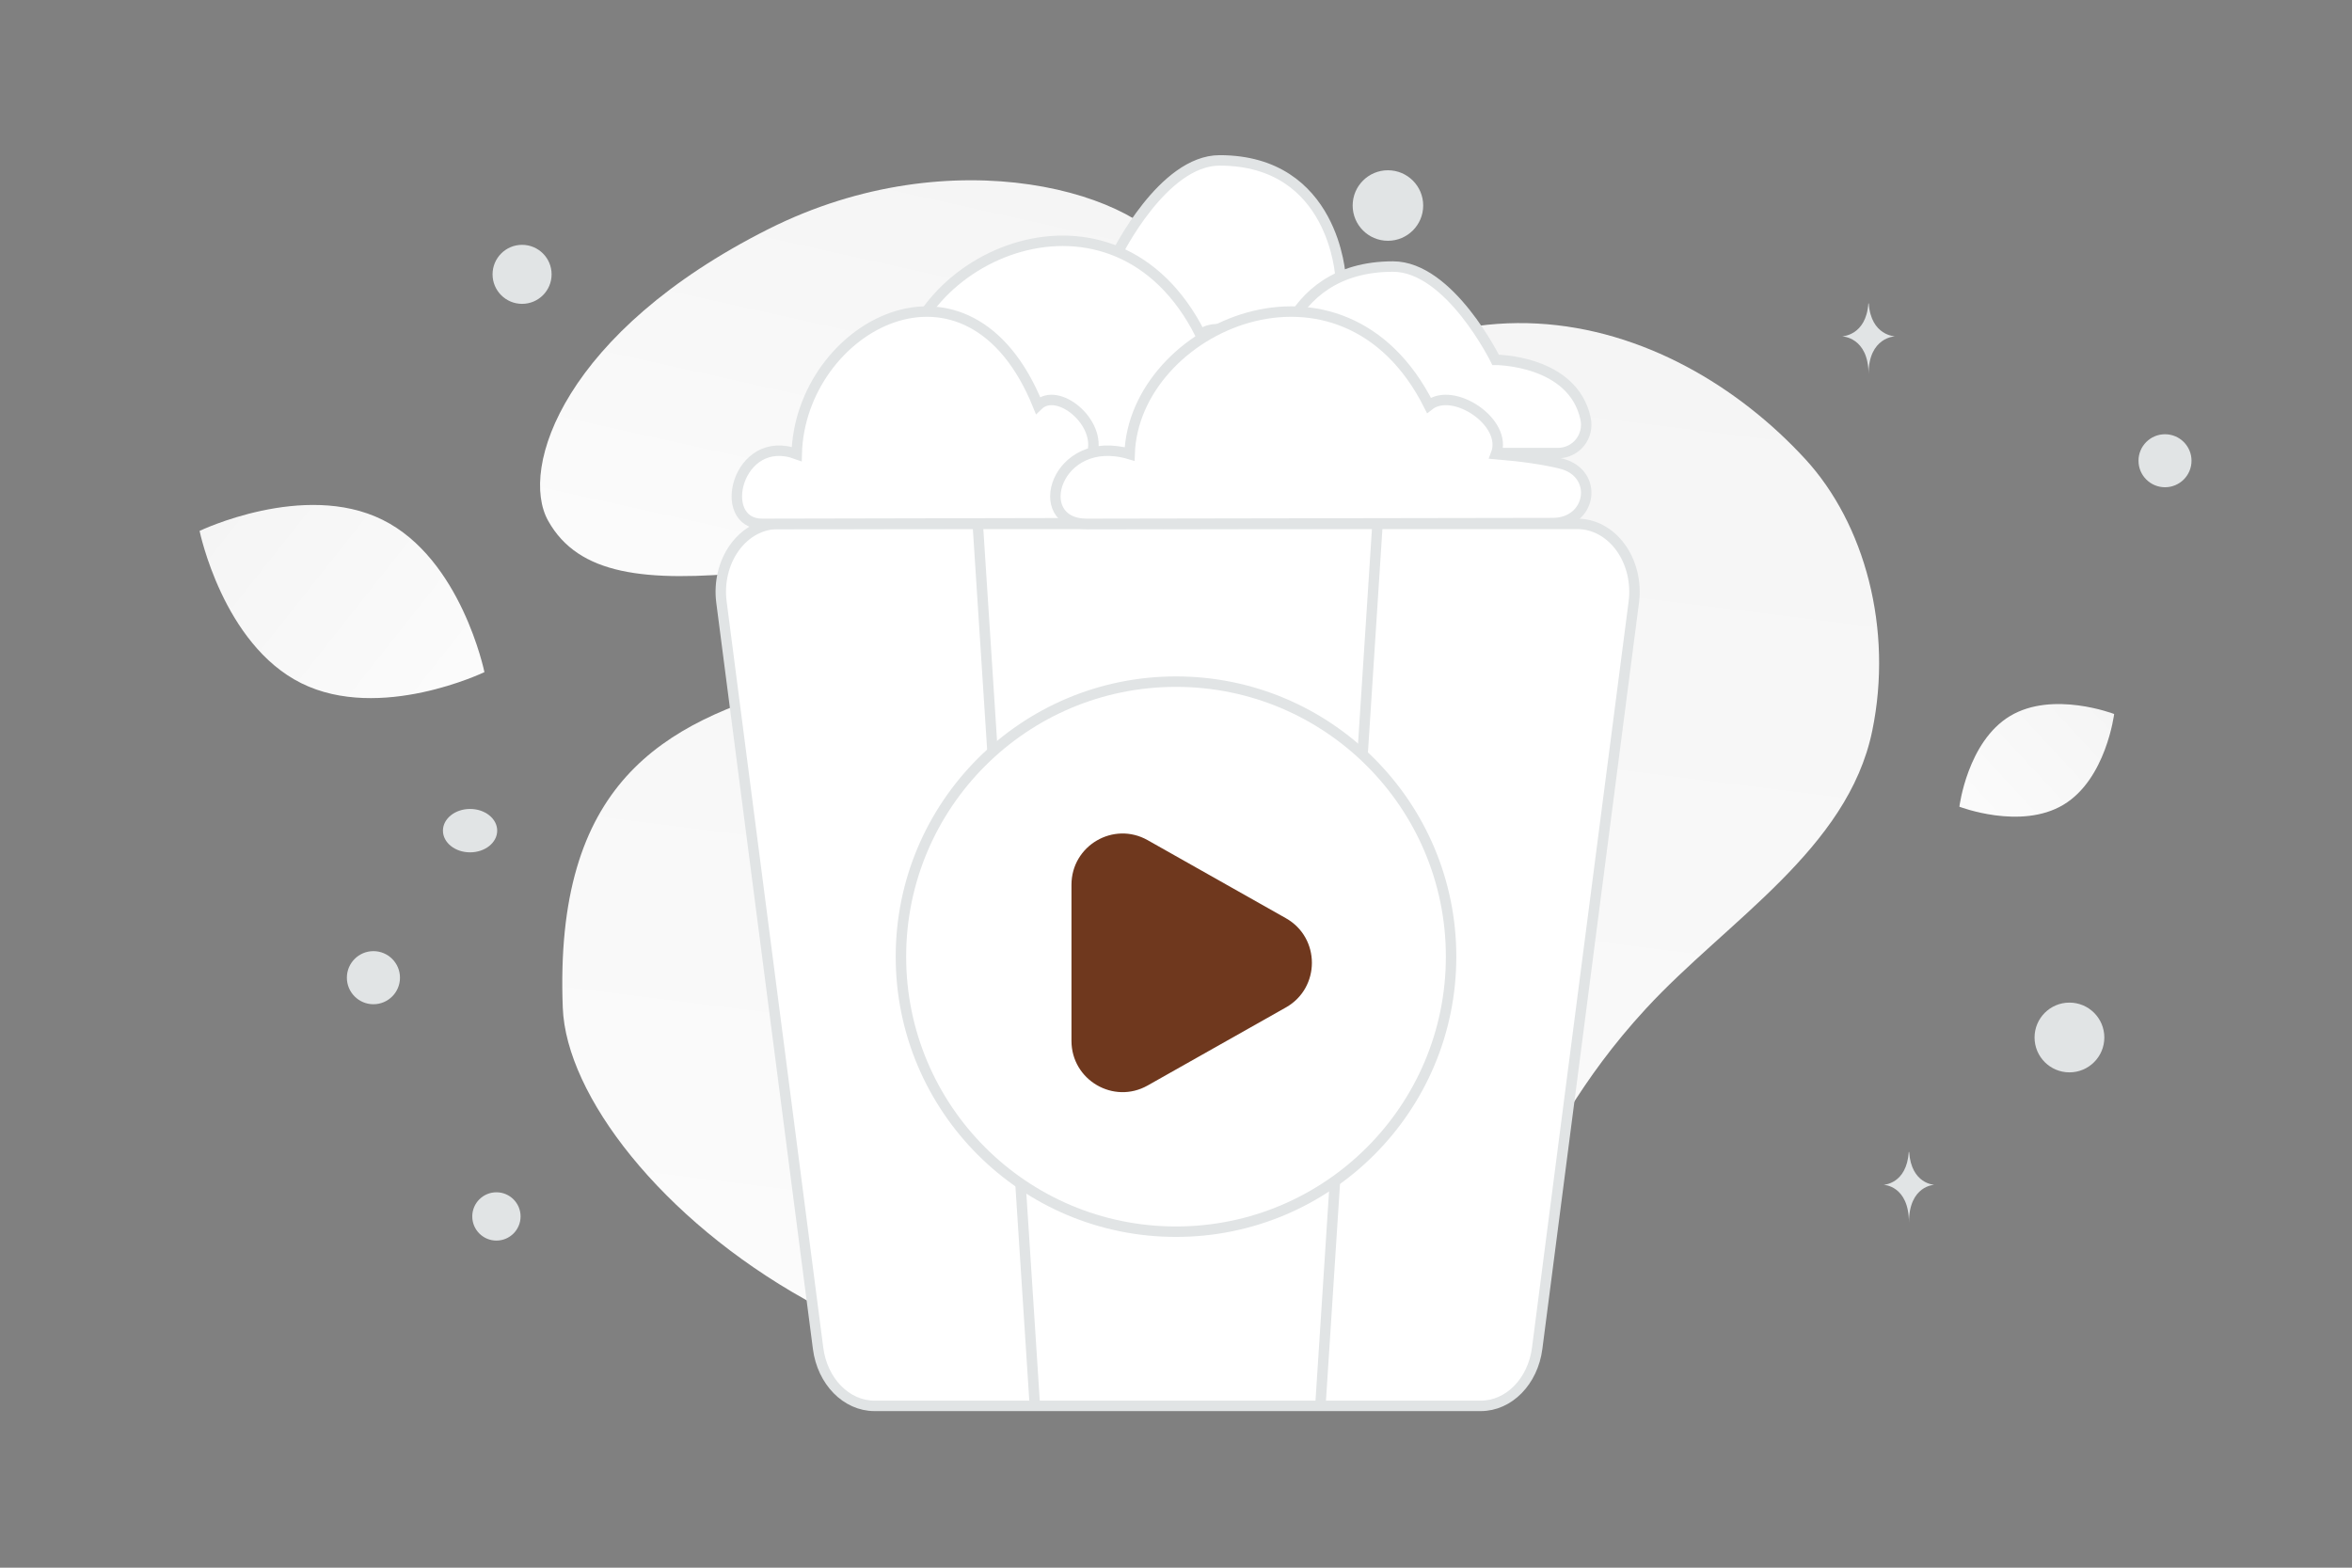 <svg width="900" height="600" viewBox="0 0 900 600" fill="none" xmlns="http://www.w3.org/2000/svg"><rect x="0" y="0" width="900" height="600" fill="#808080" stroke="none"/><path fill="transparent" d="M0 0h900v600H0z"/><path d="M215.353 385.785c2.63 66.733 145.112 189.551 300.415 124.56 72.23-30.229 62.305-68.214 114.114-124.369 30.882-33.468 77.189-60.932 86.532-106.244 8.073-39.112-2.904-79.306-25.584-103.991-51.009-55.514-146.5-87.843-227.959 14.818s-254.282 23.117-247.518 195.226z" fill="url(#a)"/><path d="M209.778 199.363c11.607 20.715 37.028 23.562 77.755 19.625 30.629-2.966 58.561-5.261 89.193-21.962 21.44-11.681 38.411-27.485 50.798-42.835 13.423-16.629 32.158-35.607 22.974-54.461-12.622-25.9-85.614-47.713-156.491-12.041-77.859 39.197-95.584 91.427-84.229 111.674z" fill="url(#b)"/><path d="M115.341 261.506c30.091 14.927 70.029-4.266 70.029-4.266s-8.876-43.385-38.983-58.291c-30.091-14.927-70.013 4.245-70.013 4.245s8.876 43.386 38.967 58.312z" fill="url(#c)"/><path d="M789.571 308.01c-16.349 9.798-39.805.74-39.805.74s3.067-24.941 19.426-34.728c16.349-9.799 39.794-.752 39.794-.752s-3.067 24.941-19.415 34.74z" fill="url(#d)"/><circle cx="189.957" cy="465.566" r="9.242" fill="#E1E4E5"/><circle cx="791.879" cy="397.076" r="13.35" fill="#E1E4E5"/><circle cx="142.893" cy="374.192" r="10.16" fill="#E1E4E5"/><circle cx="199.775" cy="105" r="11.296" fill="#E1E4E5"/><circle cx="828.448" cy="176.34" r="10.143" transform="rotate(90 828.448 176.34)" fill="#E1E4E5"/><circle cx="531.094" cy="78.659" r="13.494" fill="#E1E4E5"/><ellipse cx="179.873" cy="317.913" rx="10.38" ry="8.304" fill="#E1E4E5"/><path d="M715.083 116.134h-.148c-.875 12.407-10.102 12.598-10.102 12.598s10.174.198 10.174 14.534c0-14.336 10.175-14.534 10.175-14.534s-9.223-.191-10.099-12.598zm15.458 324.758h-.142c-.841 12.37-9.699 12.56-9.699 12.56s9.768.198 9.768 14.491c0-14.293 9.769-14.491 9.769-14.491s-8.855-.19-9.696-12.56z" fill="#E1E4E5"/><path fill-rule="evenodd" clip-rule="evenodd" d="M297.664 200.502h305.922c6.376 0 12.433 3.309 16.585 9.06 4.151 5.75 5.982 13.368 5.013 20.856l-36.981 285.635c-1.64 12.667-10.812 22.018-21.598 22.018h-231.96c-10.786 0-19.958-9.351-21.598-22.018l-36.981-285.635c-.97-7.488.861-15.106 5.013-20.856 4.151-5.751 10.209-9.06 16.585-9.06z" fill="#fff" stroke="#E1E4E5" stroke-width="4"/><path fill-rule="evenodd" clip-rule="evenodd" d="m505.255 538.071 21.852-337.569-21.852 337.569z" fill="#fff"/><path d="m505.255 538.071 21.852-337.569" stroke="#E1E4E5" stroke-width="4"/><path fill-rule="evenodd" clip-rule="evenodd" d="m395.995 538.071-21.852-337.569 21.852 337.569z" fill="#fff"/><path d="m395.995 538.071-21.852-337.569" stroke="#E1E4E5" stroke-width="4"/><path fill-rule="evenodd" clip-rule="evenodd" d="M403.714 132.79h131.807c10.671 0 15.273-13.294 6.538-19.193l-.37-.248c-12.436-8.224-28.756-7.477-28.756-7.477s-2.332-44.486-46.241-44.486c-21.709 0-39.254 35.702-39.254 35.702s-29.532 0-34.419 22.432c-1.478 6.795 3.475 13.27 10.695 13.27z" fill="#fff" stroke="#E1E4E5" stroke-width="4"/><path fill-rule="evenodd" clip-rule="evenodd" d="M596.015 173.417H464.208c-10.671 0-15.274-13.294-6.538-19.193l.37-.248c12.436-8.224 28.756-7.477 28.756-7.477s2.331-44.486 46.241-44.486c21.709 0 39.254 35.702 39.254 35.702s29.532 0 34.419 22.432c1.478 6.795-3.476 13.27-10.695 13.27z" fill="#fff" stroke="#E1E4E5" stroke-width="4"/><path fill-rule="evenodd" clip-rule="evenodd" d="M328.477 173.417c-22.27 0-11.85-35.097 16.363-26.714 1.562-48.733 81.483-84.39 114.531-18.66 9.344-7.348 30.325 6.532 25.679 18.66 10.379.879 18.544 2.073 24.897 3.653 14.668 3.649 11.764 22.897-3.355 22.762l-178.115.299z" fill="#fff" stroke="#E1E4E5" stroke-width="4"/><path fill-rule="evenodd" clip-rule="evenodd" d="M291.669 200.502c-17.951 0-9.552-35.097 13.19-26.714 1.259-48.733 65.68-84.39 92.319-18.661 7.531-7.348 24.443 6.532 20.698 18.661 8.366.879 14.948 2.072 20.069 3.652 11.823 3.65 9.483 22.897-2.704 22.763l-143.572.299z" fill="#fff" stroke="#E1E4E5" stroke-width="4"/><path fill-rule="evenodd" clip-rule="evenodd" d="M415.886 200.502c-22.27 0-11.85-35.097 16.363-26.714 1.562-48.733 81.483-84.39 114.531-18.661 9.344-7.348 30.325 6.532 25.679 18.661 10.379.879 18.544 2.072 24.897 3.652 14.668 3.65 11.764 22.897-3.355 22.763l-178.115.299z" fill="#fff" stroke="#E1E4E5" stroke-width="4"/><circle cx="450.004" cy="366.144" r="105.26" fill="#fff" stroke="#E1E4E5" stroke-width="4"/><path fill-rule="evenodd" clip-rule="evenodd" d="m492.035 385.586-52.898 29.871C426.113 422.802 410 413.36 410 398.365v-59.728c0-15.008 16.086-24.438 29.137-17.092l52.898 29.871c13.287 7.477 13.287 26.666 0 34.17z" fill="#6f381e"/><defs><linearGradient id="a" x1="407.864" y1="769.198" x2="547.823" y2="-349.071" gradientUnits="userSpaceOnUse"><stop stop-color="#fff"/><stop offset="1" stop-color="#EEE"/></linearGradient><linearGradient id="b" x1="287.973" y1="333.62" x2="391.432" y2="-131.282" gradientUnits="userSpaceOnUse"><stop stop-color="#fff"/><stop offset="1" stop-color="#EEE"/></linearGradient><linearGradient id="c" x1="230.893" y1="308.067" x2="-17.297" y2="111.747" gradientUnits="userSpaceOnUse"><stop stop-color="#fff"/><stop offset="1" stop-color="#EEE"/></linearGradient><linearGradient id="d" x1="726.305" y1="339.551" x2="857.853" y2="217.325" gradientUnits="userSpaceOnUse"><stop stop-color="#fff"/><stop offset="1" stop-color="#EEE"/></linearGradient></defs></svg>